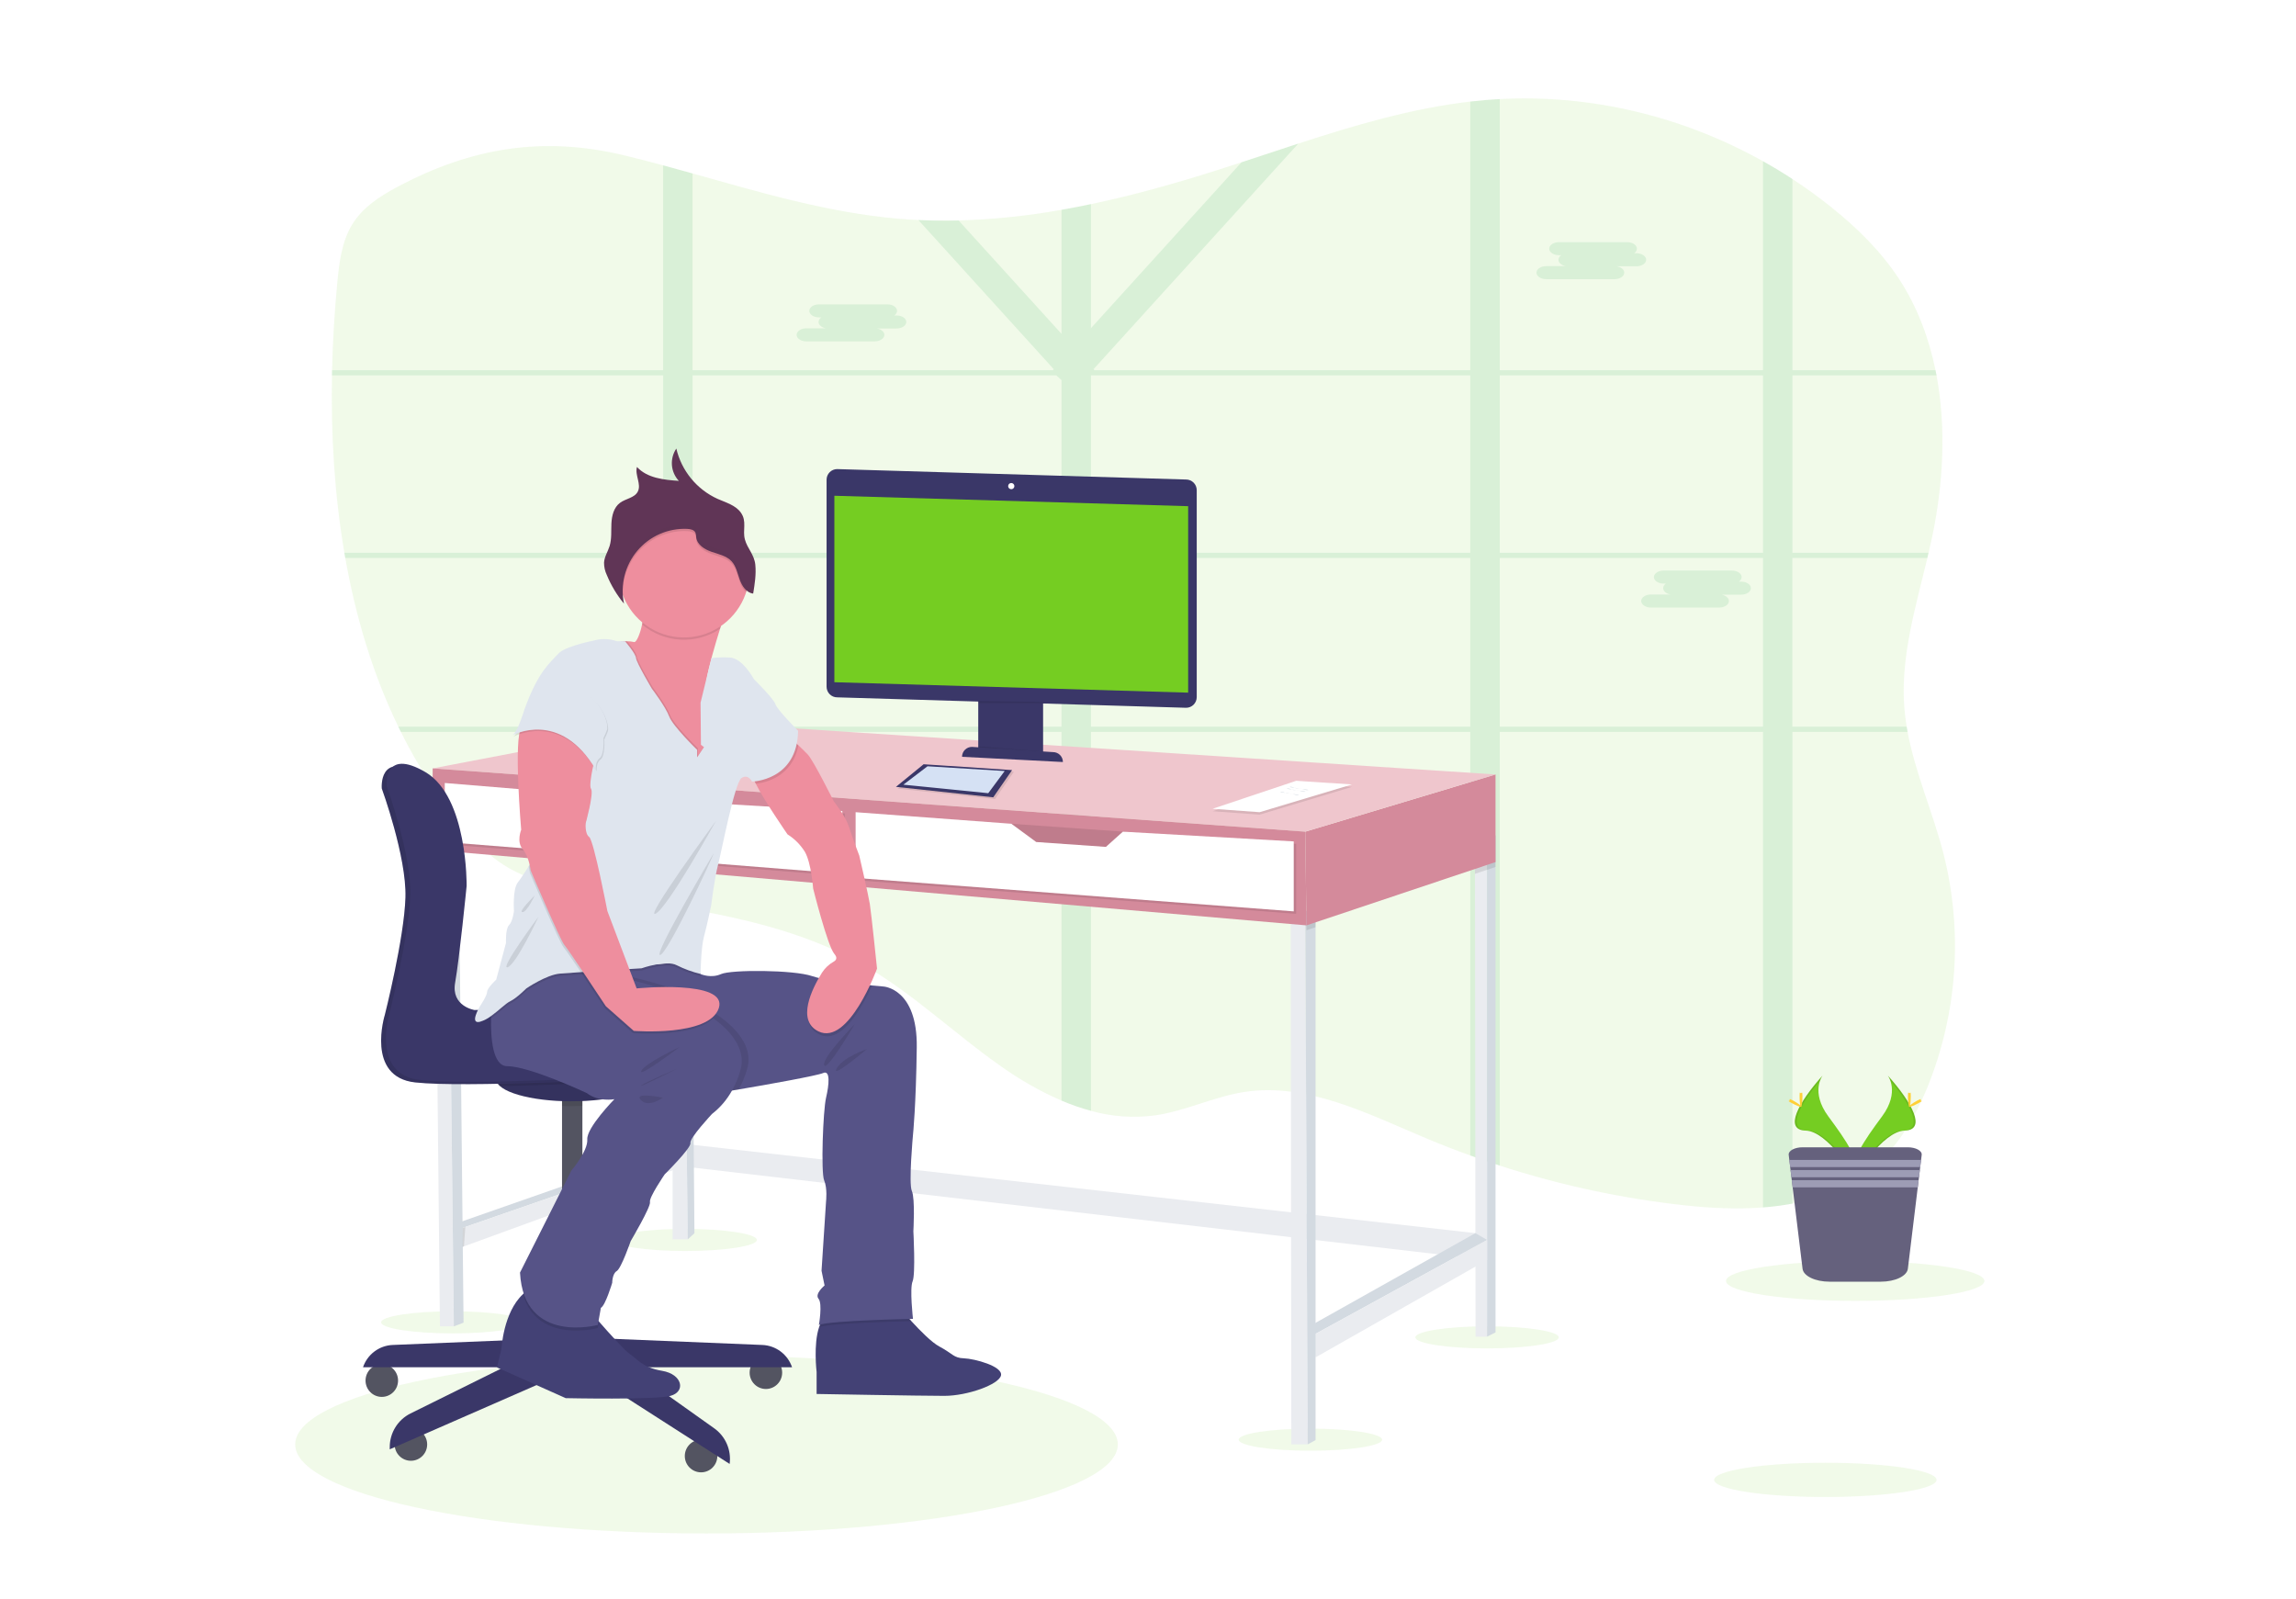 <svg width="280" height="195" viewBox="0 0 280 195" fill="none" xmlns="http://www.w3.org/2000/svg">
<rect width="280" height="195" fill="white"/>
<g clip-path="url(#clip0)">
<path opacity="0.1" d="M55.221 162.601C60.051 162.601 63.966 161.998 63.966 161.254C63.966 160.51 60.051 159.907 55.221 159.907C50.392 159.907 46.477 160.51 46.477 161.254C46.477 161.998 50.392 162.601 55.221 162.601Z" fill="#75CD22"/>
<path opacity="0.1" d="M181.349 164.433C186.178 164.433 190.094 163.83 190.094 163.086C190.094 162.343 186.178 161.74 181.349 161.74C176.519 161.74 172.604 162.343 172.604 163.086C172.604 163.83 176.519 164.433 181.349 164.433Z" fill="#75CD22"/>
<path opacity="0.1" d="M159.806 176.91C164.635 176.91 168.551 176.307 168.551 175.563C168.551 174.819 164.635 174.216 159.806 174.216C154.976 174.216 151.061 174.819 151.061 175.563C151.061 176.307 154.976 176.91 159.806 176.91Z" fill="#75CD22"/>
<path opacity="0.1" d="M83.557 152.553C88.387 152.553 92.302 151.95 92.302 151.206C92.302 150.462 88.387 149.859 83.557 149.859C78.728 149.859 74.812 150.462 74.812 151.206C74.812 151.95 78.728 152.553 83.557 152.553Z" fill="#75CD22"/>
<path opacity="0.1" d="M86.16 187C113.862 187 136.32 182.14 136.32 176.144C136.32 170.149 113.862 165.288 86.16 165.288C58.457 165.288 36 170.149 36 176.144C36 182.14 58.457 187 86.16 187Z" fill="#75CD22"/>
<path opacity="0.1" d="M235.027 132.647C233.673 135.924 231.897 139.065 229.411 141.474C226.382 144.409 222.62 146.01 218.592 146.776C217.405 146.998 216.206 147.154 215.001 147.242C211.818 147.488 208.559 147.325 205.433 146.984C197.775 146.144 190.224 144.522 182.895 142.142C181.691 141.752 180.494 141.341 179.304 140.91C177.509 140.264 175.729 139.57 173.966 138.829C166.785 135.816 159.36 131.973 151.72 133.165C148.017 133.744 144.538 135.498 140.827 136.019C138.222 136.363 135.576 136.174 133.046 135.464C131.821 135.135 130.621 134.719 129.455 134.219C126.827 133.072 124.326 131.65 121.994 129.977C116.397 126.05 111.374 121.18 105.481 117.779C98.983 114.027 91.791 112.244 84.464 110.914C83.271 110.698 82.074 110.491 80.873 110.295C77.483 109.733 74.084 109.213 70.734 108.598C67.506 108 64.222 107.268 61.413 105.47C59.408 104.187 57.722 102.41 56.176 100.537C53.324 97.067 50.878 93.28 48.885 89.25C48.779 89.038 48.676 88.826 48.574 88.614C45.471 82.222 43.385 75.254 42.104 68.043C42.066 67.831 42.031 67.619 41.995 67.407C40.791 60.338 40.351 53.03 40.484 45.775L40.497 45.139C40.579 41.557 40.801 37.99 41.131 34.474C41.367 32.001 41.684 29.435 42.96 27.356C44.236 25.278 46.314 23.944 48.384 22.833C57.539 17.94 66.307 16.579 76.146 18.95C77.725 19.329 79.299 19.739 80.873 20.163C82.07 20.485 83.268 20.818 84.464 21.153C92.729 23.467 100.973 25.929 109.517 26.667C110.342 26.739 111.168 26.794 111.995 26.832C113.63 26.909 115.265 26.926 116.899 26.883C121.111 26.765 125.308 26.331 129.455 25.585C130.654 25.378 131.851 25.147 133.046 24.894C138.199 23.815 143.307 22.375 148.332 20.782C149.358 20.457 150.384 20.126 151.407 19.79C153.714 19.032 156.021 18.26 158.331 17.51C165.23 15.264 172.162 13.213 179.304 12.386C179.915 12.317 180.526 12.255 181.137 12.201C181.722 12.151 182.31 12.11 182.895 12.081C193.974 11.487 205.179 14.169 215.001 19.66C216.221 20.34 217.418 21.064 218.592 21.832C220.221 22.896 221.8 24.042 223.33 25.267C226.464 27.78 229.398 30.641 231.633 34.079C233.811 37.428 235.224 41.188 236.037 45.141C236.081 45.353 236.124 45.565 236.162 45.777C237.355 52.158 236.983 59.002 235.644 65.396C235.503 66.066 235.353 66.739 235.196 67.409C235.148 67.621 235.097 67.833 235.046 68.045C233.602 74.091 231.756 80.121 232.237 86.303C232.298 87.081 232.396 87.853 232.522 88.616C232.558 88.828 232.594 89.04 232.634 89.252C233.576 94.296 235.718 99.08 237.002 104.074C239.413 113.565 238.721 123.582 235.027 132.647Z" fill="#75CD22"/>
<path opacity="0.1" d="M218.592 45.777H236.164C236.126 45.565 236.083 45.353 236.039 45.141H218.592V21.832C217.417 21.066 216.22 20.342 215.001 19.66V45.141H182.895V12.081C182.31 12.11 181.722 12.151 181.137 12.201C180.552 12.252 179.914 12.316 179.304 12.386V45.141H133.468L133.358 45.02L158.331 17.508C156.02 18.258 153.714 19.03 151.407 19.787L133.045 40.017V24.892C131.85 25.144 130.653 25.374 129.455 25.583V40.715L116.899 26.881C115.264 26.921 113.63 26.904 111.995 26.83L128.504 45.02L128.394 45.141H84.459V21.153C83.264 20.818 82.066 20.485 80.868 20.163V45.141H40.493L40.48 45.777H80.873V67.409H41.99C42.026 67.621 42.062 67.833 42.1 68.045H80.873V88.616H48.57C48.671 88.828 48.775 89.04 48.88 89.252H80.873V110.303C82.072 110.501 83.269 110.707 84.463 110.922V89.252H129.455V134.212C130.621 134.712 131.821 135.128 133.045 135.457V89.252H179.304V140.908C180.495 141.34 181.692 141.751 182.895 142.14V89.252H215.001V147.24C216.206 147.152 217.404 146.996 218.592 146.774V89.252H232.634C232.594 89.04 232.558 88.828 232.522 88.616H218.581V68.045H235.036C235.086 67.833 235.137 67.621 235.186 67.409H218.592V45.777ZM215.001 45.777V67.409H182.895V45.777H215.001ZM179.304 67.409H133.045V45.777H179.304V67.409ZM84.463 45.777H128.821L129.455 46.356V67.409H84.463V45.777ZM84.463 88.616V68.045H129.455V88.616H84.463ZM133.045 88.616V68.045H179.304V88.616H133.045ZM215.001 88.616H182.895V68.045H215.001V88.616Z" fill="#009F36"/>
<path opacity="0.1" d="M199.565 30.881H199.286C199.384 30.824 199.467 30.744 199.526 30.647C199.586 30.55 199.62 30.439 199.626 30.326C199.626 29.889 199.092 29.53 198.439 29.53H190.117C189.464 29.53 188.928 29.889 188.928 30.326C188.928 30.765 189.464 31.123 190.117 31.123H190.396C190.297 31.18 190.215 31.261 190.156 31.358C190.096 31.455 190.062 31.565 190.055 31.679C190.055 32.052 190.444 32.368 190.964 32.453H188.564C187.909 32.453 187.375 32.811 187.375 33.248C187.375 33.685 187.909 34.045 188.564 34.045H196.889C197.543 34.045 198.078 33.687 198.078 33.248C198.078 32.875 197.689 32.561 197.167 32.476H199.565C200.218 32.476 200.752 32.118 200.752 31.679C200.752 31.24 200.218 30.881 199.565 30.881Z" fill="#009F36"/>
<path opacity="0.1" d="M109.338 38.467H109.059C109.157 38.409 109.239 38.328 109.298 38.231C109.357 38.135 109.392 38.025 109.399 37.911C109.399 37.472 108.865 37.114 108.21 37.114H99.885C99.231 37.114 98.696 37.472 98.696 37.911C98.696 38.348 99.231 38.706 99.885 38.706H100.162C100.065 38.764 99.983 38.845 99.924 38.942C99.865 39.039 99.831 39.149 99.824 39.262C99.824 39.638 100.213 39.951 100.732 40.036H98.337C97.682 40.036 97.148 40.395 97.148 40.834C97.148 41.273 97.682 41.629 98.337 41.629H106.662C107.316 41.629 107.851 41.27 107.851 40.834C107.851 40.458 107.46 40.144 106.94 40.059H109.338C109.99 40.059 110.525 39.701 110.525 39.262C110.525 38.823 109.99 38.467 109.338 38.467Z" fill="#009F36"/>
<path opacity="0.1" d="M212.335 70.927H212.057C212.154 70.869 212.236 70.789 212.295 70.692C212.355 70.595 212.389 70.485 212.397 70.371C212.397 69.935 211.862 69.576 211.207 69.576H202.883C202.228 69.576 201.694 69.935 201.694 70.371C201.694 70.808 202.228 71.167 202.883 71.167H203.16C203.062 71.224 202.98 71.305 202.922 71.402C202.863 71.499 202.828 71.609 202.822 71.722C202.822 72.096 203.21 72.412 203.73 72.496H201.333C200.68 72.496 200.146 72.855 200.146 73.292C200.146 73.729 200.68 74.089 201.333 74.089H209.659C210.312 74.089 210.848 73.731 210.848 73.292C210.848 72.918 210.458 72.605 209.938 72.52H212.335C212.988 72.52 213.522 72.161 213.522 71.722C213.522 71.283 212.988 70.927 212.335 70.927Z" fill="#009F36"/>
<path d="M84.022 139.557L181.349 150.538V153.653L83.775 142.299L84.022 139.557Z" fill="#EAECF0"/>
<path d="M83.874 151.131H82.028V105.094L83.357 105.499L83.372 106.88L83.874 151.131Z" fill="#EAECF0"/>
<path d="M84.688 150.389L83.874 151.132L83.372 106.88L83.357 105.5H84.318L84.331 106.963L84.688 150.389Z" fill="#D3DAE1"/>
<path d="M55.608 149.202L82.546 139.779V140.67L55.608 150.018V149.202Z" fill="#D3DAE1"/>
<path d="M56.09 152.169L55.608 150.018L82.546 140.67V142.523L56.09 152.169Z" fill="#EAECF0"/>
<path d="M181.349 102.162V163.002H179.944L179.872 106.562L179.87 104.757L181.349 102.162Z" fill="#EAECF0"/>
<path d="M182.382 101.865V162.482L181.349 163.002V102.162L182.382 101.865Z" fill="#D3DAE1"/>
<path d="M159.806 161.667L179.927 150.376L181.349 151.206L159.806 163.001V161.667Z" fill="#D3DAE1"/>
<path d="M160.435 165.525L159.806 163.002L181.349 151.206V153.653L160.435 165.525Z" fill="#EAECF0"/>
<path d="M157.404 111.881L157.478 176.135H159.474L159.179 111.139L157.404 111.881Z" fill="#EAECF0"/>
<path d="M160.435 110.545V175.616L159.474 176.135L159.178 111.139L159.297 111.084L160.435 110.545Z" fill="#D3DAE1"/>
<path d="M55.35 161.742H53.65L53.067 104.265L53.059 103.275H54.685L54.698 104.405L55.35 161.742Z" fill="#EAECF0"/>
<path d="M56.531 161.296L55.35 161.742L54.698 104.405L54.685 103.275H55.942L55.952 104.516L56.531 161.296Z" fill="#D3DAE1"/>
<path opacity="0.1" d="M159.297 111.084L160.435 110.545V113.069L159.326 113.44L159.297 111.084Z" fill="black"/>
<path opacity="0.1" d="M182.382 101.865V105.722L181.349 106.07L179.872 106.562L179.87 104.757L181.349 102.162L182.382 101.865Z" fill="black"/>
<path d="M182.381 94.444V105.128L159.326 112.846L159.178 101.419L182.381 94.444Z" fill="#D48A9B"/>
<path d="M52.763 93.702L83.063 87.916L182.381 94.444L159.178 101.419L52.763 93.702Z" fill="#EFC6CD"/>
<path opacity="0.1" d="M55.942 103.275L55.952 104.516L54.698 104.405L53.067 104.265L53.059 103.275H55.942Z" fill="black"/>
<path opacity="0.1" d="M84.331 106.963L83.372 106.88L82.028 106.765V105.094L83.357 105.499H84.318L84.331 106.963Z" fill="black"/>
<path d="M52.763 93.702V103.646L159.326 112.846L159.178 101.419L52.763 93.702Z" fill="#D48A9B"/>
<path d="M137.255 105.525H123.337V100.454L137.255 101.438V105.525Z" fill="#D48A9B"/>
<path opacity="0.1" d="M137.255 105.525H123.337V100.454L137.255 101.438V105.525Z" fill="black"/>
<path opacity="0.1" d="M104.64 99.343V107.355L158.07 111.436V102.904L137.23 101.716L135.16 103.572L126.663 102.978L123.634 100.751L104.64 99.343Z" fill="black"/>
<path d="M104.344 99.044V107.058L157.774 111.139V102.607L136.934 101.419L134.866 103.275L126.367 102.681L123.338 100.454L104.344 99.044Z" fill="white"/>
<path d="M71.387 96.894L84.022 97.784L83.874 101.816H75.624L70.105 99.638L71.387 96.894Z" fill="#D48A9B"/>
<path opacity="0.1" d="M71.387 96.894L84.022 97.784L83.874 101.816H75.624L70.105 99.638L71.387 96.894Z" fill="black"/>
<path opacity="0.1" d="M54.537 95.78V102.978L103.016 106.836V99.193L84.318 98.081L82.324 99.564L74.785 99.12L71.682 97.191L54.537 95.78Z" fill="black"/>
<path d="M54.241 95.483V102.681L102.72 106.539V98.898L84.022 97.784L82.028 99.269L74.489 98.824L71.386 96.894L54.241 95.483Z" fill="white"/>
<path opacity="0.1" d="M56.415 149.739L56.747 149.624L56.58 151.991L56.415 152.05V149.739Z" fill="black"/>
<path opacity="0.1" d="M158.076 95.511L164.871 95.958L153.61 99.343L147.875 98.925L158.076 95.511Z" fill="black"/>
<path d="M158.076 95.214L164.871 95.661L153.61 99.044L147.875 98.628L158.076 95.214Z" fill="white"/>
<path d="M157.263 95.98C157.531 95.865 157.816 96.082 158.108 96.137C158.27 96.168 158.439 96.137 158.602 96.168C158.936 96.213 159.267 96.438 159.584 96.323" fill="#D3DAE1"/>
<path d="M156.912 96.185C157.178 96.069 157.466 96.285 157.757 96.34C157.92 96.372 158.089 96.34 158.253 96.372C158.587 96.416 158.917 96.641 159.233 96.527" fill="#D3DAE1"/>
<path d="M156.109 96.593C156.378 96.478 156.665 96.694 156.954 96.749C157.117 96.781 157.286 96.749 157.451 96.781C157.784 96.826 158.114 97.051 158.431 96.936" fill="#D3DAE1"/>
<path d="M46.562 170.346C47.657 170.346 48.545 169.454 48.545 168.354C48.545 167.254 47.657 166.363 46.562 166.363C45.466 166.363 44.578 167.254 44.578 168.354C44.578 169.454 45.466 170.346 46.562 170.346Z" fill="#535461"/>
<path d="M50.11 178.135C51.205 178.135 52.093 177.244 52.093 176.144C52.093 175.044 51.205 174.152 50.11 174.152C49.014 174.152 48.127 175.044 48.127 176.144C48.127 177.244 49.014 178.135 50.11 178.135Z" fill="#535461"/>
<path d="M85.497 179.546C86.592 179.546 87.48 178.654 87.48 177.554C87.48 176.455 86.592 175.563 85.497 175.563C84.401 175.563 83.513 176.455 83.513 177.554C83.513 178.654 84.401 179.546 85.497 179.546Z" fill="#535461"/>
<path d="M93.403 169.381C94.498 169.381 95.386 168.489 95.386 167.389C95.386 166.29 94.498 165.398 93.403 165.398C92.307 165.398 91.419 166.29 91.419 167.389C91.419 168.489 92.307 169.381 93.403 169.381Z" fill="#535461"/>
<path d="M71.024 133.186H68.54V148.767H71.024V133.186Z" fill="#535461"/>
<path opacity="0.1" d="M71.024 146.244H68.54V148.767H71.024V146.244Z" fill="black"/>
<path d="M71.503 146.837H68.06V164.126H71.503V146.837Z" fill="#3A3768"/>
<path d="M92.974 164.013L70.432 163.086V166.728H96.592C96.332 165.962 95.848 165.292 95.202 164.808C94.556 164.324 93.78 164.046 92.974 164.013Z" fill="#3A3768"/>
<path d="M47.89 164.013L70.432 163.086V166.728H44.272C44.531 165.962 45.016 165.292 45.662 164.808C46.308 164.323 47.084 164.046 47.89 164.013Z" fill="#3A3768"/>
<path d="M68.06 163.457L50.063 172.365C49.302 172.744 48.662 173.329 48.214 174.054C47.766 174.779 47.529 175.615 47.529 176.468V176.74L68.546 167.54L71.503 167.317L88.98 178.521C89.091 177.693 88.975 176.85 88.643 176.084C88.311 175.317 87.777 174.657 87.098 174.174L71.503 163.088L68.06 163.457Z" fill="#3A3768"/>
<path opacity="0.1" d="M71.024 133.184V134.864C70.588 134.882 70.145 134.891 69.693 134.891C69.302 134.891 68.918 134.891 68.54 134.87V133.184H71.024Z" fill="black"/>
<path d="M69.692 134.297C74.754 134.297 78.858 133.093 78.858 131.606C78.858 130.12 74.754 128.915 69.692 128.915C64.631 128.915 60.527 130.12 60.527 131.606C60.527 133.093 64.631 134.297 69.692 134.297Z" fill="#3A3768"/>
<path opacity="0.1" d="M78.777 131.606C78.769 131.755 78.729 131.902 78.662 132.035C78.595 132.169 78.501 132.288 78.387 132.384C77.254 133.491 73.754 134.293 69.615 134.293C65.565 134.293 62.133 133.521 60.918 132.454C60.784 132.355 60.672 132.228 60.591 132.081C60.509 131.935 60.461 131.773 60.447 131.606C60.447 130.121 64.551 128.915 69.615 128.915C74.677 128.915 78.777 130.119 78.777 131.606Z" fill="black"/>
<path opacity="0.1" d="M78.856 131.606C78.847 131.756 78.808 131.902 78.74 132.036C78.673 132.17 78.579 132.288 78.465 132.384C77.299 132.092 76.492 131.85 76.492 131.85C76.492 131.85 68.413 132.304 60.996 132.458C60.862 132.359 60.75 132.232 60.669 132.086C60.587 131.94 60.539 131.777 60.525 131.61C60.525 130.126 64.629 128.919 69.693 128.919C74.756 128.919 78.856 130.119 78.856 131.606Z" fill="black"/>
<path d="M46.561 96.16C46.561 96.16 49.592 104.471 49.444 109.442C49.297 114.413 46.931 123.761 46.931 123.761C46.931 123.761 44.567 131.33 50.627 131.998C56.688 132.666 76.492 131.553 76.492 131.553C76.492 131.553 83.885 133.778 86.246 132.813C87.165 132.44 87.962 131.617 88.591 130.749C88.936 130.277 89.181 129.738 89.312 129.167C89.442 128.596 89.456 128.005 89.352 127.428C89.247 126.852 89.027 126.303 88.705 125.815C88.382 125.326 87.964 124.909 87.476 124.589C86.373 123.898 85.171 123.38 83.912 123.053C83.647 122.981 83.374 122.947 83.099 122.953L57.277 123.465C57.277 123.465 54.396 123.019 54.913 120.127C55.431 117.234 56.316 108.329 56.316 108.329C56.316 108.329 56.464 97.496 51.291 94.455C46.118 91.414 46.561 96.16 46.561 96.16Z" fill="#3A3768"/>
<path opacity="0.1" d="M46.561 96.134C46.561 96.134 49.592 104.443 49.444 109.414C49.297 114.385 46.931 123.736 46.931 123.736C46.931 123.736 44.567 131.303 50.627 131.971C56.688 132.639 76.492 131.523 76.492 131.523C76.492 131.523 83.885 133.75 86.246 132.796C87.165 132.42 87.962 131.597 88.591 130.732C88.936 130.259 89.181 129.721 89.312 129.15C89.443 128.579 89.456 127.987 89.352 127.41C89.248 126.834 89.027 126.284 88.705 125.796C88.382 125.308 87.964 124.89 87.476 124.569C86.372 123.881 85.17 123.363 83.912 123.034C83.648 122.961 83.374 122.928 83.099 122.936L57.277 123.439C57.277 123.439 54.396 122.994 54.913 120.099C55.431 117.204 56.316 108.303 56.316 108.303C56.316 108.303 56.464 97.47 51.291 94.427C46.118 91.384 46.561 96.134 46.561 96.134Z" fill="black"/>
<path d="M47.153 95.863C47.153 95.863 50.184 104.174 50.036 109.145C49.888 114.116 47.522 123.465 47.522 123.465C47.522 123.465 45.159 131.034 51.217 131.702C57.275 132.37 77.081 131.256 77.081 131.256C77.081 131.256 84.474 133.481 86.838 132.529C87.757 132.153 88.553 131.33 89.183 130.463C89.527 129.99 89.772 129.452 89.903 128.881C90.034 128.31 90.047 127.719 89.943 127.142C89.839 126.566 89.619 126.017 89.296 125.528C88.974 125.04 88.555 124.623 88.067 124.302C86.965 123.608 85.763 123.087 84.504 122.756C84.239 122.684 83.965 122.651 83.691 122.657L57.868 123.168C57.868 123.168 54.987 122.722 55.505 119.83C56.022 116.937 56.907 108.032 56.907 108.032C56.907 108.032 57.055 97.199 51.882 94.158C46.709 91.117 47.153 95.863 47.153 95.863Z" fill="#3A3768"/>
<path d="M99.587 167.307V169.989C99.587 169.989 112.352 170.22 115.163 170.22C117.974 170.22 121.844 168.834 122.074 167.722C122.305 166.611 118.849 165.686 117.558 165.642C116.268 165.597 116.223 165.086 114.563 164.206C113.627 163.71 112.206 162.27 111.146 161.11C110.328 160.215 109.726 159.487 109.726 159.487C109.726 159.487 102.859 159.35 100.878 160.459C100.422 160.715 100.107 161.216 99.891 161.837C99.177 163.909 99.587 167.307 99.587 167.307Z" fill="#434175"/>
<path opacity="0.1" d="M99.892 161.837C101.332 161.335 109.76 161.139 111.146 161.11C110.328 160.215 109.726 159.487 109.726 159.487C109.726 159.487 102.859 159.35 100.878 160.459C100.422 160.715 100.107 161.214 99.892 161.837Z" fill="black"/>
<path d="M62.862 119.051L63.605 119.503L63.884 119.672L64.968 120.326C70.76 123.831 86.557 133.33 87.423 133.262C87.649 133.243 88.329 133.141 89.269 132.987C89.519 132.946 89.787 132.904 90.068 132.855C93.686 132.251 99.7 131.158 100.371 130.857C101.292 130.433 101.108 132.291 100.739 133.865C100.369 135.438 100.095 142.984 100.509 143.951C100.923 144.918 100.739 146.496 100.739 146.496L100.188 154.962L100.557 156.76C100.557 156.76 99.313 157.778 99.82 158.378C100.327 158.978 99.866 161.572 99.866 161.572C101.345 161.016 111.34 160.832 111.34 160.832C111.34 160.832 110.918 157.129 111.294 156.251C111.67 155.373 111.387 150.143 111.387 150.143C111.387 150.143 111.617 146.165 111.203 145.24C110.789 144.316 111.34 138.392 111.34 138.392C111.34 138.392 111.71 134.876 111.801 127.704C111.892 120.531 107.745 120.302 107.745 120.302C107.745 120.302 107.194 120.258 106.353 120.177C104.712 120.018 101.974 119.717 100.145 119.329C99.771 119.25 99.4 119.151 99.036 119.032C96.778 118.26 89.176 118.23 87.932 118.786C86.734 119.32 85.537 118.826 85.448 118.786L84.481 117.212L75.237 118.003L74.26 118.088L65.16 118.867L64.526 118.922L62.862 119.051Z" fill="#565387"/>
<path opacity="0.1" d="M99.911 126.147C102.595 127.462 105.158 122.803 106.351 120.175C104.71 120.016 101.972 119.715 100.143 119.327C98.941 121.343 97.336 124.889 99.911 126.147Z" fill="black"/>
<path d="M91.846 94.669C91.902 94.987 92.012 95.292 92.171 95.572C93.164 97.591 96.039 101.748 96.039 101.748C96.894 102.285 97.616 103.01 98.151 103.869C98.935 105.211 99.165 108.356 99.165 108.356C99.165 108.356 100.916 115.342 101.744 116.315C102.167 116.801 101.974 117.09 101.687 117.257C101.098 117.586 100.599 118.056 100.234 118.625C99.026 120.574 97.097 124.444 99.811 125.772C103.497 127.577 106.955 118.118 106.955 118.118C106.955 118.118 106.262 111.41 106.078 110.254C105.895 109.099 104.788 104.331 104.788 104.331C104.788 104.331 104.004 102.295 103.544 100.862C103.083 99.428 101.702 97.761 101.702 97.761C101.702 97.761 99.212 92.764 98.521 92.024C98.2 91.681 97.75 91.248 97.361 90.883C96.911 90.459 96.54 90.128 96.54 90.128C96.54 90.128 91.8 93.562 91.846 94.669Z" fill="#EE8E9E"/>
<path d="M60.603 166.751L68.989 170.498C68.989 170.498 79.857 170.73 81.758 170.221C83.659 169.712 83.236 167.584 80.744 167.167C78.251 166.749 77.658 165.642 76.828 165.133C76.268 164.789 74.28 162.569 73.049 161.163C72.455 160.486 72.035 159.996 72.035 159.996C72.035 159.996 70.421 155.693 65.952 156.665C65.135 156.844 64.382 157.243 63.774 157.821C61.364 160.06 61.155 164.49 61.155 164.49L60.603 166.751Z" fill="#434175"/>
<path opacity="0.1" d="M63.884 119.673L64.967 120.326C70.759 123.831 86.557 133.33 87.423 133.262C87.649 133.243 88.329 133.141 89.269 132.987C89.518 132.946 89.786 132.904 90.067 132.855L90.099 132.802C90.564 131.988 90.919 131.116 91.155 130.208C92.123 126.508 87.33 123.685 87.33 123.685L86.316 122.894C85.165 120.947 76.87 119.106 76.87 119.106L75.801 118.375L75.229 117.989L75.079 117.889L73.782 117.013L67.284 117.476L65.354 118.72L65.143 118.852L64.437 119.316L63.884 119.673Z" fill="black"/>
<path opacity="0.1" d="M63.774 157.821C65.538 163.947 72.905 161.945 72.905 161.945L73.045 161.169C72.451 160.493 72.031 160.003 72.031 160.003C72.031 160.003 70.417 155.7 65.947 156.671C65.132 156.849 64.381 157.246 63.774 157.821Z" fill="black"/>
<path d="M61.848 130.015C64.566 130.015 71.564 133.3 71.564 133.3C72.992 134.412 74.927 134.041 74.927 134.041C74.927 134.041 71.524 137.51 71.619 138.946C71.714 140.382 69.682 142.74 69.682 142.74L63.415 155.184C63.877 164.022 72.907 161.57 72.907 161.57L73.277 159.487C73.83 159.21 74.66 156.434 74.66 156.434C74.66 156.434 74.66 155.324 75.212 155C75.763 154.675 76.916 151.344 76.916 151.344C76.916 151.344 79.405 147.134 79.265 146.581C79.126 146.027 81.063 143.204 81.063 143.204C81.063 143.204 84.335 139.966 84.195 139.387C84.056 138.808 86.827 135.845 86.827 135.845C87.829 135.067 88.661 134.092 89.273 132.978C89.737 132.165 90.093 131.293 90.329 130.387C91.109 127.405 88.151 124.993 86.971 124.168C86.686 123.969 86.504 123.863 86.504 123.863L85.49 123.072C84.966 122.186 82.966 121.32 80.938 120.644C79.477 120.154 78.002 119.759 77.058 119.524C76.424 119.369 76.044 119.282 76.044 119.282L74.975 118.561L74.599 118.307L74.255 118.076L72.956 117.2L70.066 117.412L66.459 117.668L64.53 118.915L63.609 119.509L60.008 121.842C60.008 121.842 59.913 122.731 59.883 123.927C59.883 124.018 59.883 124.111 59.883 124.209C59.835 126.612 60.094 130.015 61.848 130.015Z" fill="#565387"/>
<path d="M75.717 78.197L76.688 81.666C76.688 81.666 78.395 87.636 78.579 88.052C78.763 88.468 83.226 92.679 83.418 92.771C83.61 92.862 86.035 94.255 86.035 94.255C86.035 94.255 86.227 86.621 86.035 84.402C86.019 83.914 86.06 83.426 86.156 82.947C86.449 81.206 87.193 78.655 87.809 76.689C88.325 75.041 88.754 73.807 88.754 73.807C88.754 73.807 77.971 73.342 78.34 74.407C78.48 74.81 78.433 75.482 78.3 76.157C78.076 77.268 77.614 78.379 77.326 78.294C77.046 78.23 76.759 78.198 76.471 78.199C76.078 78.182 75.717 78.197 75.717 78.197Z" fill="#EE8E9E"/>
<path opacity="0.1" d="M78.304 76.153C79.621 77.256 81.257 77.903 82.969 77.999C84.681 78.095 86.379 77.634 87.809 76.685C88.325 75.037 88.754 73.803 88.754 73.803C88.754 73.803 77.971 73.338 78.34 74.403C78.484 74.806 78.437 75.478 78.304 76.153Z" fill="black"/>
<path d="M75.44 69.731C75.44 71.314 75.907 72.862 76.783 74.179C77.659 75.496 78.904 76.522 80.361 77.129C81.818 77.735 83.421 77.894 84.968 77.585C86.515 77.277 87.936 76.514 89.051 75.395C90.167 74.275 90.926 72.849 91.234 71.296C91.542 69.743 91.384 68.133 90.781 66.67C90.177 65.207 89.155 63.956 87.844 63.077C86.533 62.197 84.991 61.727 83.414 61.727C82.365 61.722 81.326 61.926 80.357 62.326C79.387 62.727 78.506 63.316 77.765 64.06C77.024 64.804 76.436 65.689 76.037 66.662C75.638 67.635 75.435 68.678 75.44 69.731Z" fill="#EE8E9E"/>
<path opacity="0.1" d="M75.717 78.197L76.688 81.666C76.688 81.666 78.395 87.636 78.579 88.052C78.763 88.468 83.226 92.68 83.418 92.771C83.61 92.862 86.035 94.255 86.035 94.255C86.035 94.255 86.227 86.621 86.035 84.402C86.019 83.914 86.06 83.426 86.156 82.947L85.522 85.511L85.568 90.648L85.936 90.926L85.108 92.175V91.248C85.108 91.248 82.151 88.381 81.697 87.176C81.243 85.972 79.584 83.796 79.584 83.796C79.584 83.796 77.683 80.615 77.65 80.053C77.614 79.628 76.819 78.619 76.471 78.199C76.078 78.182 75.717 78.197 75.717 78.197Z" fill="black"/>
<path opacity="0.1" d="M91.846 94.669C91.902 94.987 92.012 95.292 92.171 95.572C93.179 95.471 96.607 94.826 97.368 90.89C96.918 90.466 96.546 90.135 96.546 90.135C96.546 90.135 91.8 93.562 91.846 94.669Z" fill="black"/>
<path opacity="0.1" d="M59.873 124.194C60.802 123.533 61.687 122.631 62.215 122.383C62.999 122.012 64.196 120.81 64.196 120.81C64.196 120.81 64.501 120.597 64.967 120.326C65.823 119.823 67.225 119.094 68.298 119.005C69.259 118.924 72.457 118.719 74.971 118.562L78.251 118.35C78.251 118.35 81.246 117.289 82.537 117.978C83.461 118.441 84.435 118.797 85.439 119.039C85.439 119.039 85.439 118.937 85.439 118.763L84.472 117.189L74.251 118.065L72.952 117.189L66.454 117.652L64.526 118.899L62.861 119.041L63.605 119.493L60.004 121.825C60.004 121.825 59.894 122.86 59.873 124.194Z" fill="black"/>
<path d="M58.523 124.603C59.011 124.457 59.468 124.223 59.873 123.912C60.8 123.252 61.683 122.353 62.209 122.105C62.992 121.734 64.19 120.532 64.19 120.532C64.19 120.532 66.634 118.865 68.292 118.727C68.744 118.689 69.69 118.623 70.827 118.549L74.589 118.307L76.54 118.184L78.245 118.08C78.245 118.08 81.24 117.02 82.531 117.709C83.455 118.172 84.429 118.528 85.433 118.769C85.433 118.769 85.48 115.531 85.856 114.188C86.231 112.846 86.73 110.394 86.73 110.394C86.73 110.394 87.152 107.018 87.56 105.491C87.968 103.964 89.588 95.452 90.418 94.888C91.248 94.323 91.707 95.312 91.707 95.312C91.707 95.312 97.236 95.218 97.329 89.113C97.329 89.113 94.748 86.521 94.564 85.874C94.381 85.228 91.939 82.82 91.939 82.82C91.939 82.82 90.555 80.229 88.982 80.182C88.242 80.139 87.499 80.162 86.764 80.252L85.433 85.688L85.48 90.824L85.849 91.102L85.019 92.351V91.441C85.019 91.441 82.062 88.572 81.61 87.369C81.158 86.167 79.498 83.987 79.498 83.987C79.498 83.987 77.609 80.806 77.563 80.244C77.516 79.682 76.226 78.201 76.226 78.201C75.966 78.17 75.702 78.17 75.442 78.201C75.326 78.209 75.209 78.192 75.1 78.153C74.356 77.915 73.564 77.869 72.797 78.021C71.205 78.354 68.784 78.961 68.117 79.688C67.103 80.799 65.629 81.864 63.968 86.489L72.907 89.728L72.143 91.189L65.029 104.762C65.029 104.762 64.792 105.148 64.473 105.65C64.051 106.303 63.504 107.158 63.138 107.627C62.494 108.46 62.678 111.096 62.678 111.096C62.678 111.096 62.54 112.345 62.08 112.81C61.62 113.274 61.708 114.982 61.708 114.982L60.511 119.469C60.511 119.469 59.404 120.487 59.404 120.954C59.404 121.42 58.529 122.712 58.529 122.712C58.529 122.712 57.192 124.926 58.523 124.603Z" fill="#DFE5EE"/>
<path opacity="0.1" d="M64.471 105.65C64.533 105.905 64.58 106.164 64.613 106.424C64.613 106.424 68.252 114.984 68.713 115.493C68.854 115.65 69.391 116.419 70.062 117.401L70.833 118.544C72.225 120.621 73.79 122.979 73.79 122.979L77.2 125.986C77.2 125.986 84.618 126.582 86.975 124.164C86.69 123.965 86.508 123.859 86.508 123.859L85.495 123.068C84.971 122.181 82.97 121.316 80.943 120.64C79.075 120.652 77.548 120.805 77.548 120.805L77.062 119.52L76.555 118.18L73.97 111.376C73.97 111.376 72.308 102.772 71.754 102.355C71.201 101.937 71.332 100.643 71.332 100.643C71.332 100.643 72.346 96.989 71.976 96.48C71.606 95.971 72.576 92.222 72.576 92.222C72.48 91.856 72.33 91.506 72.132 91.185L65.018 104.757C65.018 104.757 64.79 105.141 64.471 105.65Z" fill="black"/>
<path d="M72.675 91.94C72.675 91.94 71.708 95.687 72.077 96.196C72.447 96.705 71.431 100.359 71.431 100.359C71.431 100.359 71.294 101.655 71.853 102.07C72.413 102.486 74.069 111.092 74.069 111.092L77.639 120.532C77.639 120.532 88.811 119.42 87.659 122.936C86.508 126.453 77.29 125.713 77.29 125.713L73.881 122.705C73.881 122.705 69.272 115.72 68.812 115.211C68.351 114.702 64.71 106.142 64.71 106.142C64.71 106.142 64.526 104.431 63.742 103.551C62.959 102.671 63.559 101.186 63.559 101.186C63.559 101.186 62.591 89.995 63.605 88.655C64.619 87.314 71.619 87.914 72.675 91.94Z" fill="#EE8E9E"/>
<path opacity="0.1" d="M105.717 127.933C105.717 127.933 102.813 128.906 102.035 130.293C101.258 131.68 105.717 127.933 105.717 127.933Z" fill="black"/>
<path opacity="0.1" d="M104.241 124.881C104.15 125.019 100.266 128.932 100.508 129.878C100.751 130.824 104.241 124.881 104.241 124.881Z" fill="black"/>
<path opacity="0.1" d="M82.907 127.657C82.907 127.657 78.575 129.708 78.205 130.601C77.835 131.494 82.907 127.657 82.907 127.657Z" fill="black"/>
<path opacity="0.1" d="M82.63 130.293C82.63 130.293 78.72 131.958 78.194 132.376C77.668 132.794 82.63 130.293 82.63 130.293Z" fill="black"/>
<path opacity="0.1" d="M80.833 133.856C80.833 133.856 79.101 135.152 78.146 134.134C77.191 133.116 80.833 133.856 80.833 133.856Z" fill="black"/>
<path opacity="0.1" d="M87.33 100.081C87.237 100.221 81.477 110.63 79.956 111.416C78.435 112.203 87.33 100.081 87.33 100.081Z" fill="black"/>
<path opacity="0.1" d="M87.053 104.015C87.053 104.246 81.43 116.315 80.505 116.46C79.58 116.604 87.053 104.015 87.053 104.015Z" fill="black"/>
<path opacity="0.1" d="M65.671 111.788C65.671 111.788 62.959 117.609 61.903 117.951C60.846 118.292 65.671 111.788 65.671 111.788Z" fill="black"/>
<path opacity="0.1" d="M65.21 109.196C65.21 109.196 64.275 111.232 63.706 111.232C63.138 111.232 65.21 109.196 65.21 109.196Z" fill="black"/>
<path opacity="0.1" d="M75.44 69.731C75.439 70.688 75.61 71.637 75.945 72.532C75.915 71.494 76.1 70.46 76.486 69.496C76.872 68.531 77.453 67.657 78.191 66.928C78.929 66.2 79.809 65.632 80.775 65.259C81.742 64.887 82.775 64.72 83.809 64.766C84.195 64.783 84.654 64.874 84.81 65.227C84.871 65.416 84.903 65.613 84.905 65.812C85.021 66.711 85.929 67.273 86.783 67.566C87.636 67.858 88.587 68.045 89.206 68.705C89.772 69.309 89.932 70.176 90.211 70.959C90.368 71.438 90.634 71.874 90.988 72.231C91.349 71.131 91.467 69.965 91.335 68.814C91.203 67.663 90.824 66.555 90.224 65.565C89.623 64.576 88.816 63.729 87.858 63.083C86.9 62.437 85.814 62.008 84.675 61.825C83.535 61.642 82.37 61.709 81.259 62.022C80.148 62.335 79.118 62.886 78.24 63.638C77.362 64.39 76.657 65.324 76.174 66.376C75.69 67.428 75.44 68.573 75.44 69.731Z" fill="black"/>
<path d="M90.329 62.484C89.675 61.592 88.513 61.282 87.503 60.832C86.254 60.264 85.152 59.416 84.281 58.353C83.41 57.29 82.793 56.041 82.478 54.701C82.076 55.295 81.887 56.009 81.943 56.726C81.999 57.442 82.297 58.118 82.787 58.642C80.951 58.516 78.923 58.304 77.679 56.945C77.396 57.925 78.243 59.038 77.781 59.946C77.383 60.726 76.302 60.794 75.603 61.324C74.857 61.88 74.61 62.887 74.564 63.818C74.517 64.749 74.614 65.704 74.34 66.594C74.128 67.271 73.706 67.892 73.664 68.598C73.659 69.125 73.775 69.645 74.002 70.119C74.523 71.382 75.229 72.56 76.097 73.614C75.861 72.484 75.885 71.315 76.168 70.196C76.451 69.077 76.984 68.038 77.729 67.158C78.473 66.278 79.408 65.581 80.461 65.119C81.515 64.658 82.66 64.444 83.809 64.495C84.195 64.512 84.654 64.605 84.81 64.957C84.872 65.146 84.904 65.344 84.905 65.542C85.021 66.439 85.93 67.001 86.783 67.294C87.636 67.587 88.587 67.776 89.206 68.433C89.772 69.037 89.932 69.905 90.211 70.687C90.49 71.47 91.029 72.289 91.85 72.384C92.038 71.222 92.228 70.051 92.112 68.872C91.985 67.61 91.141 66.895 90.845 65.797C90.524 64.645 91.132 63.579 90.329 62.484Z" fill="#603556"/>
<path opacity="0.1" d="M66.972 84.907L64.07 86.665C64.07 86.665 63.24 89.486 62.591 89.846C62.591 89.846 68.398 86.608 72.775 94.056C72.775 94.056 72.637 93.085 73.235 92.622C73.833 92.16 73.695 90.171 73.695 90.171C73.857 89.856 73.998 89.531 74.118 89.197C74.519 88.19 72.354 82.362 66.972 84.907Z" fill="black"/>
<path d="M66.871 84.72L63.966 86.478C63.966 86.478 63.136 89.301 62.488 89.672C62.488 89.672 68.294 86.432 72.671 93.882C72.671 93.882 72.534 92.911 73.134 92.448C73.733 91.986 73.594 89.995 73.594 89.995C73.756 89.681 73.897 89.356 74.016 89.023C74.426 88.005 72.253 82.175 66.871 84.72Z" fill="#DFE5EE"/>
<g opacity="0.1">
<path opacity="0.1" d="M77.92 59.278C77.909 58.523 77.462 57.692 77.679 56.945L77.717 56.986C77.77 57.758 78.197 58.57 77.92 59.278Z" fill="black"/>
<path opacity="0.1" d="M74.656 63.258C74.612 64.107 74.688 64.955 74.498 65.78C74.568 65.133 74.53 64.467 74.564 63.814C74.578 63.504 74.618 63.196 74.684 62.894C74.671 63.023 74.661 63.137 74.656 63.258Z" fill="black"/>
<path opacity="0.1" d="M73.664 68.594C73.676 68.426 73.706 68.26 73.754 68.098C73.763 68.604 73.878 69.102 74.095 69.559C74.572 70.715 75.204 71.8 75.975 72.783C76 73.061 76.041 73.337 76.097 73.61C75.229 72.556 74.523 71.378 74.002 70.115C73.775 69.641 73.659 69.121 73.664 68.594Z" fill="black"/>
<path opacity="0.1" d="M82.879 58.086C82.702 58.075 82.52 58.063 82.341 58.048C81.938 57.32 81.829 56.464 82.035 55.658C81.996 56.099 82.051 56.544 82.197 56.963C82.342 57.382 82.575 57.765 82.879 58.086Z" fill="black"/>
<path opacity="0.1" d="M77.819 66.597C78.569 65.723 79.504 65.031 80.557 64.57C81.61 64.109 82.752 63.891 83.9 63.933C84.286 63.952 84.745 64.043 84.903 64.395C84.964 64.584 84.996 64.782 84.998 64.981C85.114 65.877 86.02 66.442 86.876 66.732C87.731 67.023 88.678 67.214 89.296 67.873C89.865 68.478 90.025 69.345 90.304 70.125C90.583 70.906 91.119 71.724 91.939 71.822L91.85 72.378C91.029 72.288 90.49 71.47 90.211 70.681C89.932 69.892 89.772 69.031 89.206 68.427C88.587 67.769 87.636 67.578 86.783 67.288C85.93 66.997 85.021 66.439 84.905 65.536C84.904 65.337 84.872 65.14 84.81 64.951C84.645 64.599 84.195 64.505 83.809 64.488C82.013 64.404 80.248 64.97 78.833 66.083C77.418 67.196 76.448 68.781 76.099 70.552C76.283 69.095 76.88 67.722 77.819 66.597Z" fill="black"/>
</g>
<path d="M127.207 84.031V92.33L119.299 91.694V84.031H127.207Z" fill="#3A3768"/>
<path opacity="0.1" d="M127.207 91.651V92.329L119.299 91.693V91.015L127.207 91.651Z" fill="black"/>
<path d="M129.624 92.926L117.322 92.289C117.322 91.969 117.449 91.661 117.674 91.435C117.9 91.208 118.206 91.081 118.526 91.081L128.42 91.717C128.739 91.717 129.045 91.844 129.271 92.071C129.497 92.297 129.624 92.605 129.624 92.926Z" fill="#3A3768"/>
<path d="M144.648 86.311L102.097 85.038C101.926 85.039 101.758 85.005 101.601 84.94C101.444 84.875 101.301 84.779 101.18 84.658C101.06 84.537 100.965 84.394 100.9 84.236C100.835 84.078 100.801 83.909 100.802 83.738V58.502C100.802 58.331 100.835 58.162 100.9 58.004C100.965 57.847 101.061 57.704 101.181 57.583C101.301 57.462 101.444 57.367 101.601 57.302C101.758 57.237 101.927 57.203 102.097 57.204L144.648 58.476C144.991 58.476 145.32 58.613 145.563 58.856C145.806 59.099 145.942 59.429 145.943 59.774V85.011C145.943 85.356 145.806 85.686 145.564 85.93C145.321 86.174 144.991 86.311 144.648 86.311Z" fill="#3A3768"/>
<path d="M144.897 84.466L101.752 83.194V60.455L144.897 61.727V84.466Z" fill="#75CD22"/>
<path d="M123.325 59.657C123.535 59.657 123.705 59.488 123.705 59.28C123.705 59.071 123.535 58.902 123.325 58.902C123.115 58.902 122.945 59.071 122.945 59.28C122.945 59.488 123.115 59.657 123.325 59.657Z" fill="white"/>
<path opacity="0.1" d="M127.199 85.603L119.316 85.476V85.745H127.199V85.603Z" fill="black"/>
<path opacity="0.1" d="M112.844 93.411L123.64 94.122L121.339 97.441L109.471 96.168L112.844 93.411Z" fill="black"/>
<path d="M112.633 93.199L123.428 93.91L121.128 97.229L109.259 95.956L112.633 93.199Z" fill="#3A3768"/>
<path d="M113.11 93.445L122.524 94.022L120.52 96.726L110.167 95.689L113.11 93.445Z" fill="#D5E1F4"/>
<path opacity="0.1" d="M222.603 182.553C230.093 182.553 236.164 181.618 236.164 180.464C236.164 179.31 230.093 178.375 222.603 178.375C215.114 178.375 209.042 179.31 209.042 180.464C209.042 181.618 215.114 182.553 222.603 182.553Z" fill="#75CD22"/>
<path d="M230.224 131.161C230.224 131.161 231.73 133.139 229.527 136.127C227.324 139.116 225.514 141.641 226.242 143.499C226.242 143.499 229.567 137.949 232.271 137.873C234.975 137.796 233.207 134.492 230.224 131.161Z" fill="#75CD22"/>
<path opacity="0.1" d="M230.224 131.161C230.354 131.352 230.457 131.56 230.53 131.78C233.171 134.895 234.577 137.801 232.041 137.873C229.677 137.941 226.842 142.182 226.162 143.255C226.185 143.338 226.212 143.419 226.242 143.499C226.242 143.499 229.567 137.949 232.271 137.873C234.974 137.796 233.207 134.492 230.224 131.161Z" fill="black"/>
<path d="M233.025 133.682C233.025 134.378 232.947 134.955 232.852 134.955C232.757 134.955 232.676 134.389 232.676 133.682C232.676 132.976 232.773 133.313 232.871 133.313C232.968 133.313 233.025 132.987 233.025 133.682Z" fill="#FFD037"/>
<path d="M233.986 134.513C233.378 134.846 232.846 135.048 232.801 134.963C232.757 134.878 233.211 134.539 233.819 134.206C234.428 133.873 234.189 134.117 234.242 134.206C234.295 134.295 234.597 134.181 233.986 134.513Z" fill="#FFD037"/>
<path d="M222.263 131.161C222.263 131.161 220.755 133.139 222.958 136.127C225.161 139.116 226.971 141.641 226.243 143.499C226.243 143.499 222.92 137.949 220.214 137.873C217.508 137.796 219.287 134.492 222.263 131.161Z" fill="#75CD22"/>
<path opacity="0.1" d="M222.263 131.161C222.131 131.351 222.028 131.56 221.955 131.78C219.316 134.895 217.91 137.801 220.446 137.873C222.81 137.941 225.645 142.182 226.323 143.255C226.301 143.338 226.274 143.42 226.243 143.499C226.243 143.499 222.92 137.949 220.214 137.873C217.508 137.796 219.287 134.492 222.263 131.161Z" fill="black"/>
<path d="M219.462 133.682C219.462 134.378 219.538 134.955 219.636 134.955C219.733 134.955 219.809 134.389 219.809 133.682C219.809 132.976 219.712 133.313 219.617 133.313C219.522 133.313 219.462 132.987 219.462 133.682Z" fill="#FFD037"/>
<path d="M218.499 134.513C219.109 134.846 219.639 135.048 219.686 134.963C219.732 134.878 219.263 134.539 218.666 134.206C218.068 133.873 218.298 134.117 218.243 134.206C218.188 134.295 217.89 134.181 218.499 134.513Z" fill="#FFD037"/>
<path opacity="0.1" d="M226.243 158.637C234.945 158.637 242 157.55 242 156.209C242 154.868 234.945 153.781 226.243 153.781C217.54 153.781 210.485 154.868 210.485 156.209C210.485 157.55 217.54 158.637 226.243 158.637Z" fill="#75CD22"/>
<path d="M234.354 140.831L234.278 141.451L234.172 142.322L234.128 142.687L234.022 143.559L233.978 143.923L233.872 144.795L232.666 154.72C232.558 155.607 231.116 156.296 229.375 156.296H223.11C221.37 156.296 219.931 155.607 219.824 154.72L218.615 144.795L218.51 143.923L218.465 143.559L218.358 142.687L218.313 142.322L218.208 141.451L218.134 140.831C218.072 140.331 218.852 139.907 219.836 139.907H232.651C233.629 139.907 234.415 140.331 234.354 140.831Z" fill="#65617D"/>
<path d="M234.277 141.451L234.172 142.322H218.315L218.209 141.451H234.277Z" fill="#9D9CB5"/>
<path d="M234.128 142.687L234.022 143.561H218.465L218.357 142.687H234.128Z" fill="#9D9CB5"/>
<path d="M233.978 143.923L233.872 144.797H218.615L218.51 143.923H233.978Z" fill="#9D9CB5"/>
</g>
<defs>
<clipPath id="clip0">
<rect x="36" y="12" width="206" height="175" fill="white"/>
</clipPath>
</defs>
</svg>
